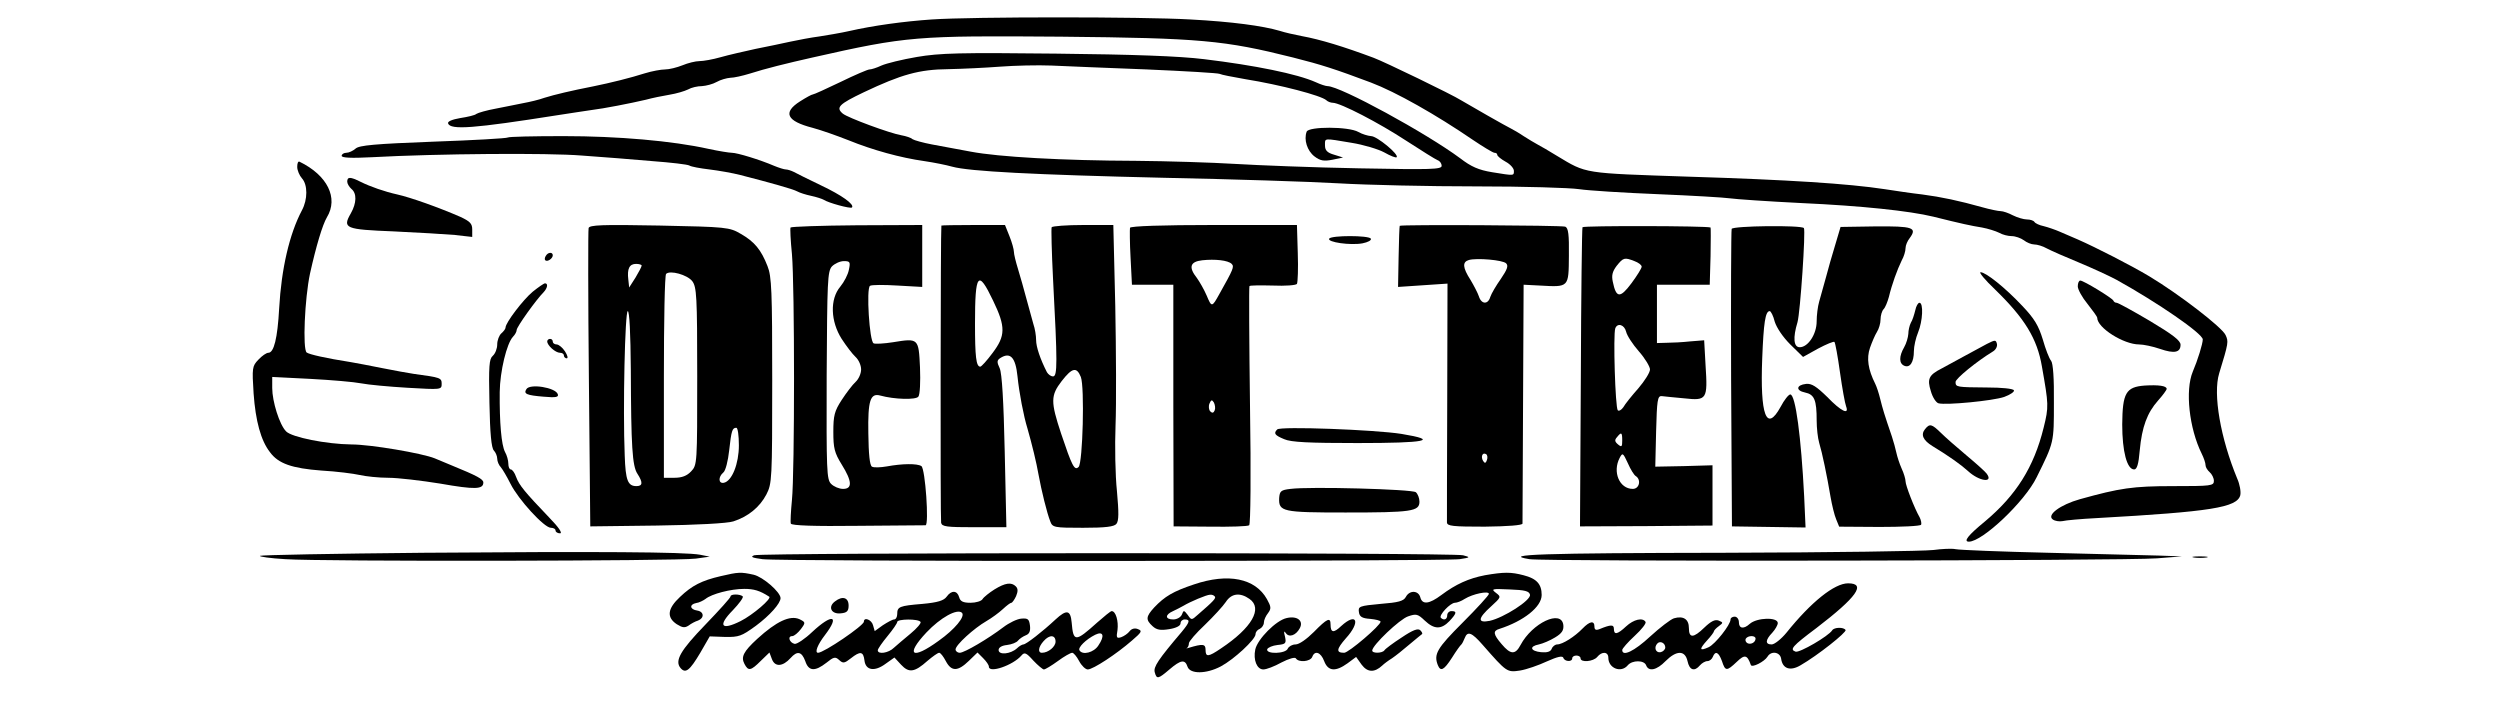 <?xml version="1.0" standalone="no"?>
<!DOCTYPE svg PUBLIC "-//W3C//DTD SVG 20010904//EN"
 "http://www.w3.org/TR/2001/REC-SVG-20010904/DTD/svg10.dtd">
<svg version="1.0" xmlns="http://www.w3.org/2000/svg"
 width="900pt" height="258pt" viewBox="0 0 900 258"
 preserveAspectRatio="xMidYMid meet">
<g transform="translate(0,258) scale(0.1,-0.1)"
fill="#000000" stroke="none">
<path d="M3355 2510 c-102 -7 -211 -22 -299 -42 -26 -6 -74 -14 -105 -19 -31
-4 -78 -13 -106 -19 -27 -6 -84 -18 -125 -26 -41 -9 -98 -22 -126 -30 -28 -8
-62 -14 -76 -14 -14 0 -42 -7 -61 -15 -20 -8 -48 -15 -63 -15 -14 0 -47 -6
-73 -14 -50 -16 -122 -34 -186 -47 -77 -15 -140 -30 -175 -41 -19 -7 -53 -15
-75 -19 -22 -5 -67 -13 -100 -20 -33 -6 -64 -15 -70 -19 -5 -5 -32 -11 -58
-15 -29 -5 -46 -12 -44 -19 8 -25 94 -18 392 29 50 8 106 16 125 19 42 5 140
24 195 37 22 6 60 14 85 18 25 4 55 13 67 19 12 7 34 12 50 12 15 1 39 7 53
15 14 8 36 14 49 15 13 0 44 7 70 15 56 18 133 37 226 58 341 77 373 79 895
75 501 -5 588 -13 835 -75 103 -26 152 -42 280 -90 90 -34 235 -116 368 -207
37 -25 72 -46 77 -46 6 0 10 -3 10 -7 0 -5 14 -16 30 -25 17 -9 30 -24 30 -33
0 -18 2 -18 -78 -5 -49 8 -76 20 -115 50 -121 90 -432 260 -478 260 -6 0 -25
6 -42 14 -67 30 -220 61 -402 83 -89 11 -256 17 -534 20 -345 4 -418 2 -500
-12 -53 -9 -110 -23 -128 -31 -17 -8 -36 -14 -43 -14 -6 0 -53 -20 -104 -45
-52 -25 -96 -45 -100 -45 -4 0 -24 -11 -46 -25 -63 -40 -48 -71 45 -95 33 -9
84 -27 130 -45 86 -35 187 -63 273 -75 34 -5 79 -14 100 -20 61 -17 292 -29
762 -40 245 -5 528 -14 630 -20 102 -6 325 -11 495 -11 171 0 337 -5 370 -10
33 -5 160 -13 283 -18 123 -5 240 -12 260 -15 20 -3 136 -11 257 -17 218 -10
388 -28 475 -49 100 -25 137 -33 175 -39 22 -4 50 -13 62 -19 12 -7 32 -12 45
-12 13 0 33 -7 44 -15 10 -8 27 -15 37 -15 11 0 31 -6 45 -14 15 -8 67 -31
116 -51 48 -20 109 -48 135 -62 148 -82 311 -194 311 -215 0 -15 -18 -74 -36
-116 -28 -67 -13 -204 32 -295 8 -16 14 -34 14 -42 0 -7 7 -18 15 -25 8 -7 15
-21 15 -31 0 -18 -10 -19 -147 -19 -145 0 -191 -7 -335 -47 -71 -20 -121 -57
-98 -73 8 -6 24 -8 35 -6 11 3 67 8 125 11 410 23 503 38 515 82 3 13 -2 40
-11 60 -60 145 -88 304 -65 379 34 111 34 114 23 138 -13 28 -166 146 -274
211 -65 39 -192 104 -258 133 -19 8 -48 21 -65 28 -16 7 -42 16 -58 20 -15 3
-30 10 -33 15 -3 5 -15 9 -27 9 -12 0 -35 7 -51 15 -15 8 -35 15 -44 15 -8 0
-38 6 -66 14 -82 23 -147 37 -216 46 -36 4 -96 13 -135 19 -131 20 -349 34
-705 45 -384 13 -367 10 -475 75 -27 17 -59 35 -70 41 -11 6 -33 19 -50 30
-16 11 -37 23 -45 27 -15 7 -150 84 -180 102 -31 20 -277 139 -315 153 -107
40 -192 66 -258 78 -26 5 -62 13 -80 19 -61 18 -172 33 -322 41 -174 10 -783
10 -930 0z m774 -180 c139 -6 257 -13 262 -16 5 -3 46 -11 92 -19 125 -20 274
-59 292 -76 5 -5 16 -9 23 -9 27 0 166 -72 265 -137 54 -35 105 -67 113 -70 8
-3 14 -12 14 -20 0 -13 -38 -14 -297 -9 -164 3 -365 11 -448 16 -82 5 -242 10
-355 11 -267 1 -495 14 -595 33 -44 8 -107 20 -140 26 -32 6 -64 15 -70 19 -5
5 -23 11 -40 14 -41 7 -193 63 -211 78 -26 22 -14 34 76 77 135 64 199 82 304
83 50 1 134 5 186 9 52 4 136 6 185 4 50 -2 204 -9 344 -14z"/>
<path d="M4704 2106 c-11 -29 2 -69 28 -89 21 -16 34 -18 65 -12 l38 8 -32 10
c-25 7 -33 16 -33 33 0 28 -7 27 95 10 44 -7 97 -23 119 -35 21 -12 41 -20 44
-17 9 10 -71 76 -92 76 -12 1 -32 7 -46 15 -35 20 -179 20 -186 1z"/>
<path d="M1828 2085 c-3 -3 -124 -10 -268 -15 -210 -8 -267 -13 -280 -25 -9
-8 -24 -15 -33 -15 -9 0 -17 -5 -17 -11 0 -7 33 -9 108 -5 239 13 634 16 757
6 72 -5 185 -14 253 -20 67 -5 128 -12 134 -16 6 -4 38 -10 72 -14 33 -4 84
-13 111 -20 109 -28 191 -51 205 -59 9 -5 31 -12 50 -16 19 -4 40 -11 45 -14
16 -11 96 -33 102 -28 10 11 -36 44 -112 80 -44 21 -88 43 -97 48 -10 5 -23 9
-29 9 -6 0 -25 6 -42 13 -51 22 -133 47 -152 47 -9 0 -47 6 -84 14 -130 29
-327 46 -522 46 -108 0 -198 -2 -201 -5z"/>
<path d="M1070 1979 c0 -12 8 -31 17 -41 21 -23 21 -76 0 -115 -45 -85 -74
-210 -82 -353 -6 -109 -19 -160 -39 -160 -7 0 -23 -11 -36 -25 -22 -23 -23
-29 -17 -122 7 -98 26 -169 59 -211 30 -41 79 -58 185 -66 54 -3 116 -11 138
-16 22 -5 68 -10 103 -10 34 0 119 -10 187 -21 125 -22 155 -21 155 4 0 12
-22 24 -115 62 -16 7 -43 18 -60 25 -44 18 -230 50 -300 50 -90 1 -215 26
-235 47 -24 24 -50 108 -50 156 l0 40 138 -7 c75 -4 157 -11 182 -16 25 -5
100 -12 168 -16 120 -7 122 -7 122 14 0 22 -4 23 -100 36 -19 3 -71 12 -115
21 -44 9 -93 18 -110 21 -95 15 -151 28 -161 35 -15 12 -7 195 12 284 22 99
45 176 61 203 42 69 2 151 -99 200 -5 2 -8 -6 -8 -19z"/>
<path d="M1250 1926 c0 -7 7 -19 15 -26 20 -16 19 -51 -2 -88 -31 -54 -21 -58
154 -65 87 -4 186 -10 221 -13 l62 -7 0 27 c0 21 -8 29 -42 45 -78 34 -179 70
-228 81 -45 10 -97 28 -133 46 -36 18 -47 18 -47 0z"/>
<path d="M2119 1759 c-2 -8 -2 -252 1 -544 l5 -530 240 3 c142 2 254 8 275 15
53 17 95 51 119 97 20 39 21 53 21 410 0 322 -2 375 -17 412 -23 59 -47 88
-96 116 -41 24 -50 25 -293 30 -208 4 -252 2 -255 -9z m191 -135 c0 -4 -10
-23 -22 -43 l-23 -36 -3 28 c-5 40 4 57 28 57 11 0 20 -3 20 -6z m182 -56 c16
-21 18 -54 18 -342 0 -315 0 -320 -22 -343 -15 -16 -33 -23 -60 -23 l-38 0 0
363 c0 200 3 367 8 371 14 14 76 -3 94 -26z m-221 -320 c1 -274 5 -346 24
-374 20 -31 19 -44 -4 -44 -31 0 -39 21 -42 110 -7 170 1 520 11 520 6 0 10
-78 11 -212z m389 -271 c0 -67 -25 -129 -54 -135 -20 -4 -21 21 -2 37 8 6 17
42 21 79 8 72 11 82 26 82 5 0 9 -28 9 -63z"/>
<path d="M2846 1761 c-2 -3 0 -46 5 -96 10 -115 10 -786 0 -885 -4 -41 -6 -80
-4 -85 2 -7 86 -10 241 -8 130 1 240 2 244 2 13 1 -1 204 -15 213 -15 10 -70
9 -124 -1 -23 -4 -47 -5 -54 -1 -8 5 -12 44 -13 120 -2 118 7 146 43 136 51
-14 128 -16 137 -4 6 7 8 54 6 105 -5 105 -5 106 -97 91 -32 -5 -64 -7 -70 -4
-15 6 -27 198 -13 207 6 4 50 4 99 1 l89 -5 0 112 0 111 -235 -1 c-130 -1
-237 -5 -239 -8z m210 -152 c-3 -17 -17 -44 -31 -61 -38 -45 -35 -125 5 -188
17 -26 39 -55 50 -65 11 -10 20 -30 20 -45 0 -15 -9 -35 -20 -45 -11 -10 -33
-39 -50 -65 -26 -40 -30 -56 -30 -115 0 -58 4 -75 30 -117 38 -61 39 -88 5
-88 -14 0 -33 8 -43 18 -16 16 -17 46 -16 390 2 341 3 375 19 393 10 10 29 19
43 19 22 0 24 -3 18 -31z"/>
<path d="M3389 1768 c-3 -10 -4 -1057 -1 -1070 3 -14 20 -16 119 -16 l116 0
-6 272 c-4 184 -10 282 -18 300 -11 23 -10 29 2 37 36 23 55 3 62 -66 6 -59
22 -143 36 -188 16 -56 32 -121 40 -167 10 -55 30 -137 42 -167 8 -22 14 -23
118 -23 81 0 112 4 120 14 9 11 9 40 2 118 -6 56 -8 164 -5 238 3 74 2 267 -1
428 l-7 292 -109 0 c-59 0 -110 -4 -113 -8 -2 -4 0 -89 5 -187 16 -301 16
-350 0 -350 -8 0 -17 7 -22 15 -24 47 -39 91 -39 116 0 15 -4 41 -10 58 -5 17
-16 58 -25 91 -9 33 -22 81 -30 106 -8 26 -15 54 -15 63 0 8 -7 34 -16 56
l-16 40 -114 0 c-63 0 -114 -1 -115 -2z m186 -270 c46 -95 45 -127 -2 -189
-20 -27 -40 -49 -44 -49 -15 0 -19 36 -19 155 0 182 11 196 65 83z m316 -275
c14 -36 7 -309 -8 -324 -15 -15 -24 4 -63 120 -38 115 -38 137 2 189 38 49 54
52 69 15z"/>
<path d="M4068 1760 c-1 -5 -1 -54 2 -107 l5 -98 74 0 75 0 0 -435 1 -435 132
-1 c72 -1 135 1 140 5 5 3 7 183 3 431 -3 234 -4 427 -2 430 2 3 40 3 84 2 45
-2 84 1 87 6 3 6 5 55 3 111 l-3 101 -299 0 c-185 0 -300 -4 -302 -10z m366
-130 c10 -10 6 -19 -44 -108 -27 -49 -28 -49 -46 -6 -9 21 -25 49 -35 63 -31
39 -25 59 19 64 46 5 93 0 106 -13z m-61 -527 c-4 -10 -9 -11 -16 -4 -5 5 -7
18 -3 28 6 14 9 15 16 4 4 -8 6 -21 3 -28z"/>
<path d="M5039 1767 c-1 -1 -3 -51 -4 -111 l-2 -109 89 6 89 6 -1 -422 c-1
-232 -1 -429 -1 -438 1 -13 21 -15 136 -15 84 1 135 5 136 11 0 5 1 201 2 435
l2 425 59 -3 c105 -6 103 -7 104 107 1 77 -2 100 -13 105 -14 5 -594 8 -596 3z
m383 -135 c9 -9 4 -22 -19 -56 -17 -24 -34 -53 -38 -65 -8 -28 -32 -27 -41 2
-4 12 -18 39 -30 59 -29 45 -30 65 -6 72 29 8 122 0 134 -12z m-69 -708 c-4
-12 -8 -13 -14 -3 -9 15 -2 32 11 24 5 -3 6 -13 3 -21z"/>
<path d="M5697 1762 c-2 -4 -5 -248 -6 -542 l-3 -535 239 1 238 2 0 109 0 108
-103 -3 -103 -2 3 127 c3 112 5 128 20 127 9 -1 46 -5 81 -8 82 -9 85 -4 77
119 l-5 90 -50 -4 c-27 -3 -66 -5 -85 -5 l-35 -1 0 105 0 105 95 0 95 0 3 103
c1 56 1 103 0 103 -14 6 -458 7 -461 1z m187 -122 c14 -5 26 -14 26 -20 0 -6
-17 -33 -37 -60 -41 -55 -55 -53 -67 6 -5 23 -1 37 14 57 24 30 28 31 64 17z
m-30 -254 c3 -14 24 -46 46 -71 22 -25 40 -55 40 -65 0 -11 -19 -41 -42 -68
-24 -27 -48 -57 -54 -68 -7 -10 -16 -15 -20 -11 -9 9 -17 272 -9 295 8 21 33
13 39 -12z m-14 -392 c0 -22 -2 -25 -15 -14 -12 10 -13 16 -4 26 16 20 19 18
19 -12z m49 -128 c20 -13 13 -46 -11 -46 -48 0 -74 61 -47 112 10 19 12 18 29
-19 10 -23 23 -44 29 -47z"/>
<path d="M6234 1756 c-2 -6 -3 -249 -2 -541 l3 -530 133 -2 132 -2 -5 112
c-11 214 -31 367 -50 367 -6 0 -22 -20 -35 -45 -51 -93 -74 -30 -66 175 5 127
11 170 27 170 4 0 13 -17 18 -38 7 -22 29 -55 56 -82 l46 -45 54 30 c30 16 57
27 59 24 3 -3 12 -52 20 -110 8 -57 18 -112 22 -122 12 -32 -18 -18 -68 34
-39 38 -56 49 -76 47 -36 -4 -38 -24 -4 -31 34 -7 42 -27 42 -101 0 -27 4 -63
9 -80 11 -36 28 -118 41 -195 5 -29 14 -66 20 -80 l11 -27 145 -1 c79 0 147 3
150 8 2 4 0 16 -5 26 -20 35 -51 116 -51 130 0 8 -6 29 -14 46 -8 18 -16 43
-19 57 -3 14 -10 40 -16 58 -28 82 -33 99 -42 135 -5 21 -13 45 -18 55 -26 52
-32 92 -19 130 7 20 18 46 25 57 7 11 13 31 13 45 0 14 5 31 11 37 6 6 14 26
19 44 11 46 30 98 46 131 8 14 14 34 14 45 0 10 7 26 15 36 28 38 11 43 -123
42 l-126 -2 -19 -64 c-11 -35 -26 -89 -34 -119 -8 -30 -19 -69 -24 -86 -5 -17
-9 -49 -9 -71 0 -46 -31 -93 -61 -93 -22 0 -25 34 -8 90 10 35 30 331 23 339
-10 11 -256 8 -260 -3z"/>
<path d="M4785 1721 c-8 -13 77 -25 120 -17 20 4 33 11 30 17 -8 12 -142 12
-150 0z"/>
<path d="M1965 1659 c-4 -6 -5 -13 -2 -16 7 -7 27 6 27 18 0 12 -17 12 -25 -2z"/>
<path d="M7182 1538 c107 -104 152 -177 169 -278 24 -136 25 -144 6 -220 -35
-142 -99 -243 -211 -337 -61 -50 -79 -73 -58 -73 49 0 202 145 244 232 63 127
62 124 62 268 1 88 -3 142 -10 151 -7 8 -20 42 -30 77 -15 49 -30 75 -74 121
-61 65 -131 121 -150 121 -7 0 16 -28 52 -62z"/>
<path d="M7480 1549 c0 -11 16 -40 35 -63 19 -24 35 -46 35 -50 0 -36 95 -96
151 -96 15 0 49 -7 75 -16 52 -18 74 -13 74 15 0 15 -29 37 -111 86 -61 36
-114 65 -119 65 -5 0 -10 3 -12 8 -4 9 -107 72 -119 72 -5 0 -9 -9 -9 -21z"/>
<path d="M1918 1530 c-35 -29 -98 -112 -98 -129 0 -5 -7 -14 -15 -21 -8 -7
-15 -25 -15 -40 0 -15 -7 -33 -16 -41 -13 -11 -15 -36 -12 -170 2 -109 7 -162
16 -171 6 -6 12 -20 12 -29 0 -10 6 -24 13 -31 6 -7 22 -34 35 -60 28 -56 121
-158 145 -158 9 0 17 -4 17 -10 0 -5 7 -10 16 -10 10 0 -4 21 -39 57 -87 91
-108 116 -119 146 -5 15 -14 27 -19 27 -5 0 -9 9 -9 21 0 11 -5 30 -12 42 -13
25 -20 105 -19 216 1 74 25 175 48 199 7 7 13 18 13 24 0 11 70 109 97 136 14
15 17 32 5 32 -4 0 -24 -14 -44 -30z"/>
<path d="M6895 1463 c-4 -16 -10 -36 -16 -45 -5 -10 -9 -28 -9 -40 -1 -13 -7
-34 -15 -48 -19 -33 -19 -59 1 -67 20 -8 34 13 34 53 0 17 7 48 15 67 17 41
20 107 5 107 -5 0 -12 -12 -15 -27z"/>
<path d="M1970 1351 c0 -15 30 -41 46 -41 8 0 14 -4 14 -10 0 -5 5 -10 10 -10
6 0 3 11 -6 25 -9 14 -23 25 -30 25 -8 0 -14 5 -14 10 0 6 -4 10 -10 10 -5 0
-10 -4 -10 -9z"/>
<path d="M7153 1342 c-18 -10 -56 -30 -85 -46 -29 -16 -65 -35 -79 -43 -45
-23 -52 -37 -38 -81 6 -22 19 -42 28 -44 28 -7 195 9 236 23 22 8 38 19 35 24
-3 6 -45 10 -95 10 -111 1 -115 1 -115 20 0 12 76 74 135 110 10 6 16 18 14
27 -4 15 -6 15 -36 0z"/>
<path d="M7721 1192 c-68 -5 -80 -27 -81 -140 0 -97 17 -162 43 -162 10 0 16
19 20 68 8 86 27 136 66 180 17 19 31 38 31 42 0 11 -29 15 -79 12z"/>
<path d="M1895 1179 c-11 -17 1 -22 61 -27 45 -4 56 -2 52 9 -8 24 -101 39
-113 18z"/>
<path d="M6930 1035 c-16 -20 -7 -40 27 -61 61 -37 104 -68 128 -90 40 -37 93
-44 67 -9 -4 6 -36 35 -72 65 -36 30 -78 67 -93 82 -33 32 -40 34 -57 13z"/>
<path d="M4598 1034 c-14 -14 -9 -21 25 -35 24 -11 90 -14 264 -14 248 0 298
10 158 33 -95 15 -437 28 -447 16z"/>
<path d="M4646 820 c-35 -4 -39 -8 -41 -33 -2 -49 11 -52 239 -52 238 0 266 4
266 39 0 13 -6 28 -13 34 -13 11 -384 21 -451 12z"/>
<path d="M6960 600 c-30 -4 -370 -9 -755 -10 -652 -1 -804 -6 -699 -23 55 -9
2147 -6 2259 3 l90 7 -85 3 c-47 1 -224 6 -395 10 -170 4 -321 10 -335 13 -14
3 -50 1 -80 -3z"/>
<path d="M1523 590 c-320 -3 -584 -8 -587 -11 -4 -3 38 -9 91 -12 133 -9 1416
-7 1478 2 l50 7 -35 7 c-55 10 -366 12 -997 7z"/>
<path d="M2715 581 c-15 -6 -7 -9 30 -14 63 -9 2456 -8 2510 0 39 6 39 7 12
14 -37 10 -2526 10 -2552 0z"/>
<path d="M7898 573 c12 -2 32 -2 45 0 12 2 2 4 -23 4 -25 0 -35 -2 -22 -4z"/>
<path d="M2595 506 c-69 -16 -104 -34 -147 -75 -45 -42 -49 -73 -12 -98 21
-13 29 -14 43 -5 9 7 24 15 34 18 23 9 22 32 -3 36 -27 4 -29 22 -4 27 10 1
26 9 34 15 22 18 91 36 139 36 35 0 56 -6 90 -28 11 -6 -59 -66 -103 -88 -70
-35 -83 -17 -28 39 23 24 39 46 36 50 -10 9 -44 9 -44 0 0 -5 -41 -50 -90
-101 -91 -94 -112 -131 -90 -157 18 -21 33 -9 71 55 l34 59 55 -2 c50 -1 60 3
111 40 51 38 89 81 89 100 -1 22 -63 76 -97 84 -46 10 -54 10 -118 -5z"/>
<path d="M5345 509 c-57 -11 -104 -32 -156 -71 -44 -33 -69 -36 -76 -8 -7 25
-39 26 -52 1 -8 -15 -27 -20 -91 -25 -76 -7 -81 -9 -78 -29 2 -17 11 -23 41
-25 20 -2 37 -6 37 -10 1 -13 -115 -112 -131 -112 -30 0 -28 13 6 52 54 59 40
96 -17 44 -27 -26 -38 -24 -38 6 0 27 -12 22 -60 -27 -26 -26 -53 -45 -66 -45
-12 0 -24 -7 -28 -15 -7 -19 -80 -21 -74 -2 3 6 19 13 37 15 30 3 32 6 27 30
-5 18 -4 23 3 13 11 -17 36 -9 50 17 15 27 -9 46 -47 37 -38 -8 -105 -76 -113
-113 -8 -38 6 -72 29 -72 11 0 40 11 65 25 27 14 49 20 52 15 10 -16 52 -12
59 5 9 25 31 17 43 -15 14 -37 41 -39 84 -8 l31 23 20 -28 c21 -28 46 -29 74
-3 6 6 22 18 35 26 12 8 41 31 63 50 23 19 43 36 45 37 3 2 0 8 -6 14 -8 8
-27 1 -67 -26 -31 -20 -59 -41 -62 -46 -7 -11 -44 -12 -44 -1 0 19 99 113 129
123 29 10 35 9 60 -15 34 -32 59 -33 89 -2 26 28 28 36 7 36 -8 0 -15 -7 -15
-15 0 -15 -12 -20 -23 -9 -8 9 34 54 51 54 7 0 23 6 35 14 29 18 87 30 87 18
0 -5 -43 -52 -95 -104 -92 -92 -104 -113 -89 -152 10 -25 22 -19 51 26 15 24
30 45 34 48 3 3 8 13 12 23 10 26 25 21 65 -25 86 -98 87 -99 134 -92 24 4 67
19 97 33 38 17 56 21 59 13 4 -14 32 -16 32 -2 0 6 7 10 15 10 8 0 15 -4 15
-10 0 -16 46 -12 60 5 17 21 40 19 40 -3 0 -38 46 -56 70 -27 16 19 59 19 66
0 9 -24 38 -18 70 15 39 39 70 40 79 0 7 -33 25 -39 45 -15 7 8 19 15 27 15 7
0 16 7 19 15 9 23 21 18 33 -15 12 -37 17 -37 53 -3 29 28 38 26 51 -11 4 -11
49 12 60 30 13 22 45 17 49 -7 5 -37 33 -46 70 -24 61 35 167 119 162 127 -7
11 -41 10 -48 -1 -13 -21 -118 -82 -132 -77 -22 8 -13 19 75 85 145 111 181
161 114 161 -49 0 -133 -67 -222 -178 -19 -23 -43 -42 -53 -42 -24 0 -23 16 2
42 11 12 20 28 20 35 0 22 -75 20 -101 -3 -22 -20 -39 -17 -39 6 0 11 -7 20
-15 20 -8 0 -15 -4 -15 -10 0 -19 -55 -89 -79 -100 -33 -15 -35 -8 -6 24 14
15 25 30 25 33 0 3 8 12 18 19 16 12 16 13 -1 20 -13 5 -28 -3 -51 -25 -40
-39 -56 -39 -56 -2 0 32 -20 45 -54 35 -12 -4 -50 -33 -85 -65 -58 -54 -101
-74 -101 -49 0 5 20 28 45 51 25 23 42 45 39 50 -10 17 -43 9 -70 -16 -31 -29
-44 -32 -44 -9 0 16 -11 16 -52 -1 -13 -5 -18 -2 -18 9 0 23 -17 20 -43 -7
-28 -29 -72 -57 -91 -57 -7 0 -17 -7 -20 -16 -4 -10 -16 -14 -38 -12 -39 4
-44 21 -8 28 14 3 40 14 58 25 25 15 32 26 30 45 -7 57 -112 7 -154 -72 -19
-36 -36 -35 -68 3 -31 36 -32 48 -8 55 87 28 152 79 152 122 0 39 -18 59 -65
71 -46 12 -70 12 -140 0z m163 -70 c4 -20 -95 -83 -145 -94 -45 -9 -43 9 5 52
36 33 37 34 17 49 -18 14 -14 15 50 12 55 -2 70 -6 73 -19z m812 -158 c0 -14
-18 -23 -30 -16 -6 4 -8 11 -5 16 8 12 35 12 35 0z m-325 -32 c0 -7 -8 -15
-17 -17 -18 -3 -25 18 -11 32 10 10 28 1 28 -15z"/>
<path d="M4298 476 c-75 -25 -105 -43 -143 -83 -30 -33 -31 -44 -6 -67 15 -14
29 -16 60 -11 25 4 41 12 41 21 0 8 7 14 15 14 21 0 18 -10 -11 -45 -85 -100
-102 -126 -97 -145 7 -26 12 -25 53 10 41 35 56 37 65 10 9 -27 67 -27 120 1
47 25 125 97 125 116 0 8 7 16 15 19 8 4 15 14 15 23 0 9 7 24 15 34 12 16 11
23 -4 50 -42 75 -139 95 -263 53z m75 -43 c6 -6 -3 -16 -62 -67 -21 -19 -22
-19 -35 0 -14 18 -15 18 -21 2 -4 -10 -18 -18 -31 -18 -30 0 -31 17 -1 30 12
6 29 14 37 19 25 15 84 40 96 40 6 1 14 -2 17 -6z m125 -9 c49 -34 9 -104
-102 -178 -47 -32 -56 -32 -56 -5 0 21 -10 22 -60 7 -8 -3 -12 -3 -7 -1 4 3 7
10 7 17 0 7 26 37 58 67 31 30 65 67 75 82 20 31 51 35 85 11z"/>
<path d="M3580 458 c-19 -12 -39 -28 -43 -35 -4 -7 -24 -13 -43 -13 -27 0 -37
5 -41 20 -7 25 -28 26 -45 2 -10 -14 -32 -21 -87 -26 -84 -7 -91 -10 -91 -37
0 -10 -5 -19 -11 -19 -6 0 -24 -10 -41 -21 l-29 -21 -6 21 c-5 20 -33 31 -33
13 0 -14 -144 -112 -165 -112 -13 0 -2 29 25 64 55 72 26 78 -46 11 -26 -25
-55 -44 -63 -43 -19 4 -27 28 -9 28 7 0 21 12 31 25 18 24 17 25 -5 36 -34 15
-83 -8 -152 -71 -50 -46 -59 -65 -46 -90 14 -27 23 -25 59 11 l31 30 9 -24
c11 -29 39 -27 67 4 24 27 40 24 53 -11 12 -37 35 -38 76 -6 26 21 32 23 46
10 14 -13 19 -12 42 6 34 27 45 25 49 -7 4 -37 37 -42 77 -12 l31 22 24 -26
c28 -30 48 -28 95 14 19 16 37 29 42 29 5 0 15 -13 24 -30 20 -38 43 -38 83 1
l31 30 20 -20 c12 -12 21 -25 21 -31 0 -25 87 5 117 40 11 13 17 11 43 -18 16
-17 34 -32 38 -32 5 0 28 14 50 30 23 17 46 30 52 30 5 0 16 -13 25 -30 9 -17
23 -30 31 -30 19 0 104 56 159 104 35 30 38 35 22 41 -11 5 -23 2 -30 -7 -7
-9 -20 -18 -31 -22 -16 -5 -18 -2 -13 26 4 32 -6 68 -21 68 -4 0 -27 -19 -52
-41 -79 -71 -86 -71 -92 0 -4 45 -18 48 -58 11 -46 -43 -106 -90 -116 -90 -4
0 -15 -6 -23 -14 -23 -21 -66 -25 -66 -6 0 9 11 16 30 18 17 2 35 9 40 16 6 7
18 15 28 19 13 5 17 15 15 34 -3 24 -7 28 -31 26 -15 -1 -44 -15 -65 -31 -54
-41 -140 -92 -157 -92 -8 0 -15 6 -15 12 0 16 66 76 111 102 19 11 45 30 59
43 14 13 27 23 31 23 3 0 11 11 17 24 7 17 7 27 -1 35 -16 16 -38 13 -77 -11z
m-117 -84 c13 -13 -26 -60 -84 -101 -96 -70 -121 -52 -44 30 51 54 111 87 128
71z m-149 -33 c3 -4 -13 -23 -36 -42 -23 -19 -50 -42 -60 -51 -19 -19 -58 -25
-58 -9 0 5 16 28 35 51 19 23 35 46 35 51 0 11 77 12 84 0z m640 -85 c-16 -25
-57 -36 -68 -17 -6 10 23 39 57 56 29 14 35 -4 11 -39z m-154 14 c0 -18 -26
-40 -49 -40 -16 0 -13 21 6 42 21 24 43 23 43 -2z"/>
<path d="M3006 415 c-27 -20 -13 -47 21 -43 22 2 28 8 28 28 0 29 -22 36 -49
15z"/>
</g>
</svg>
